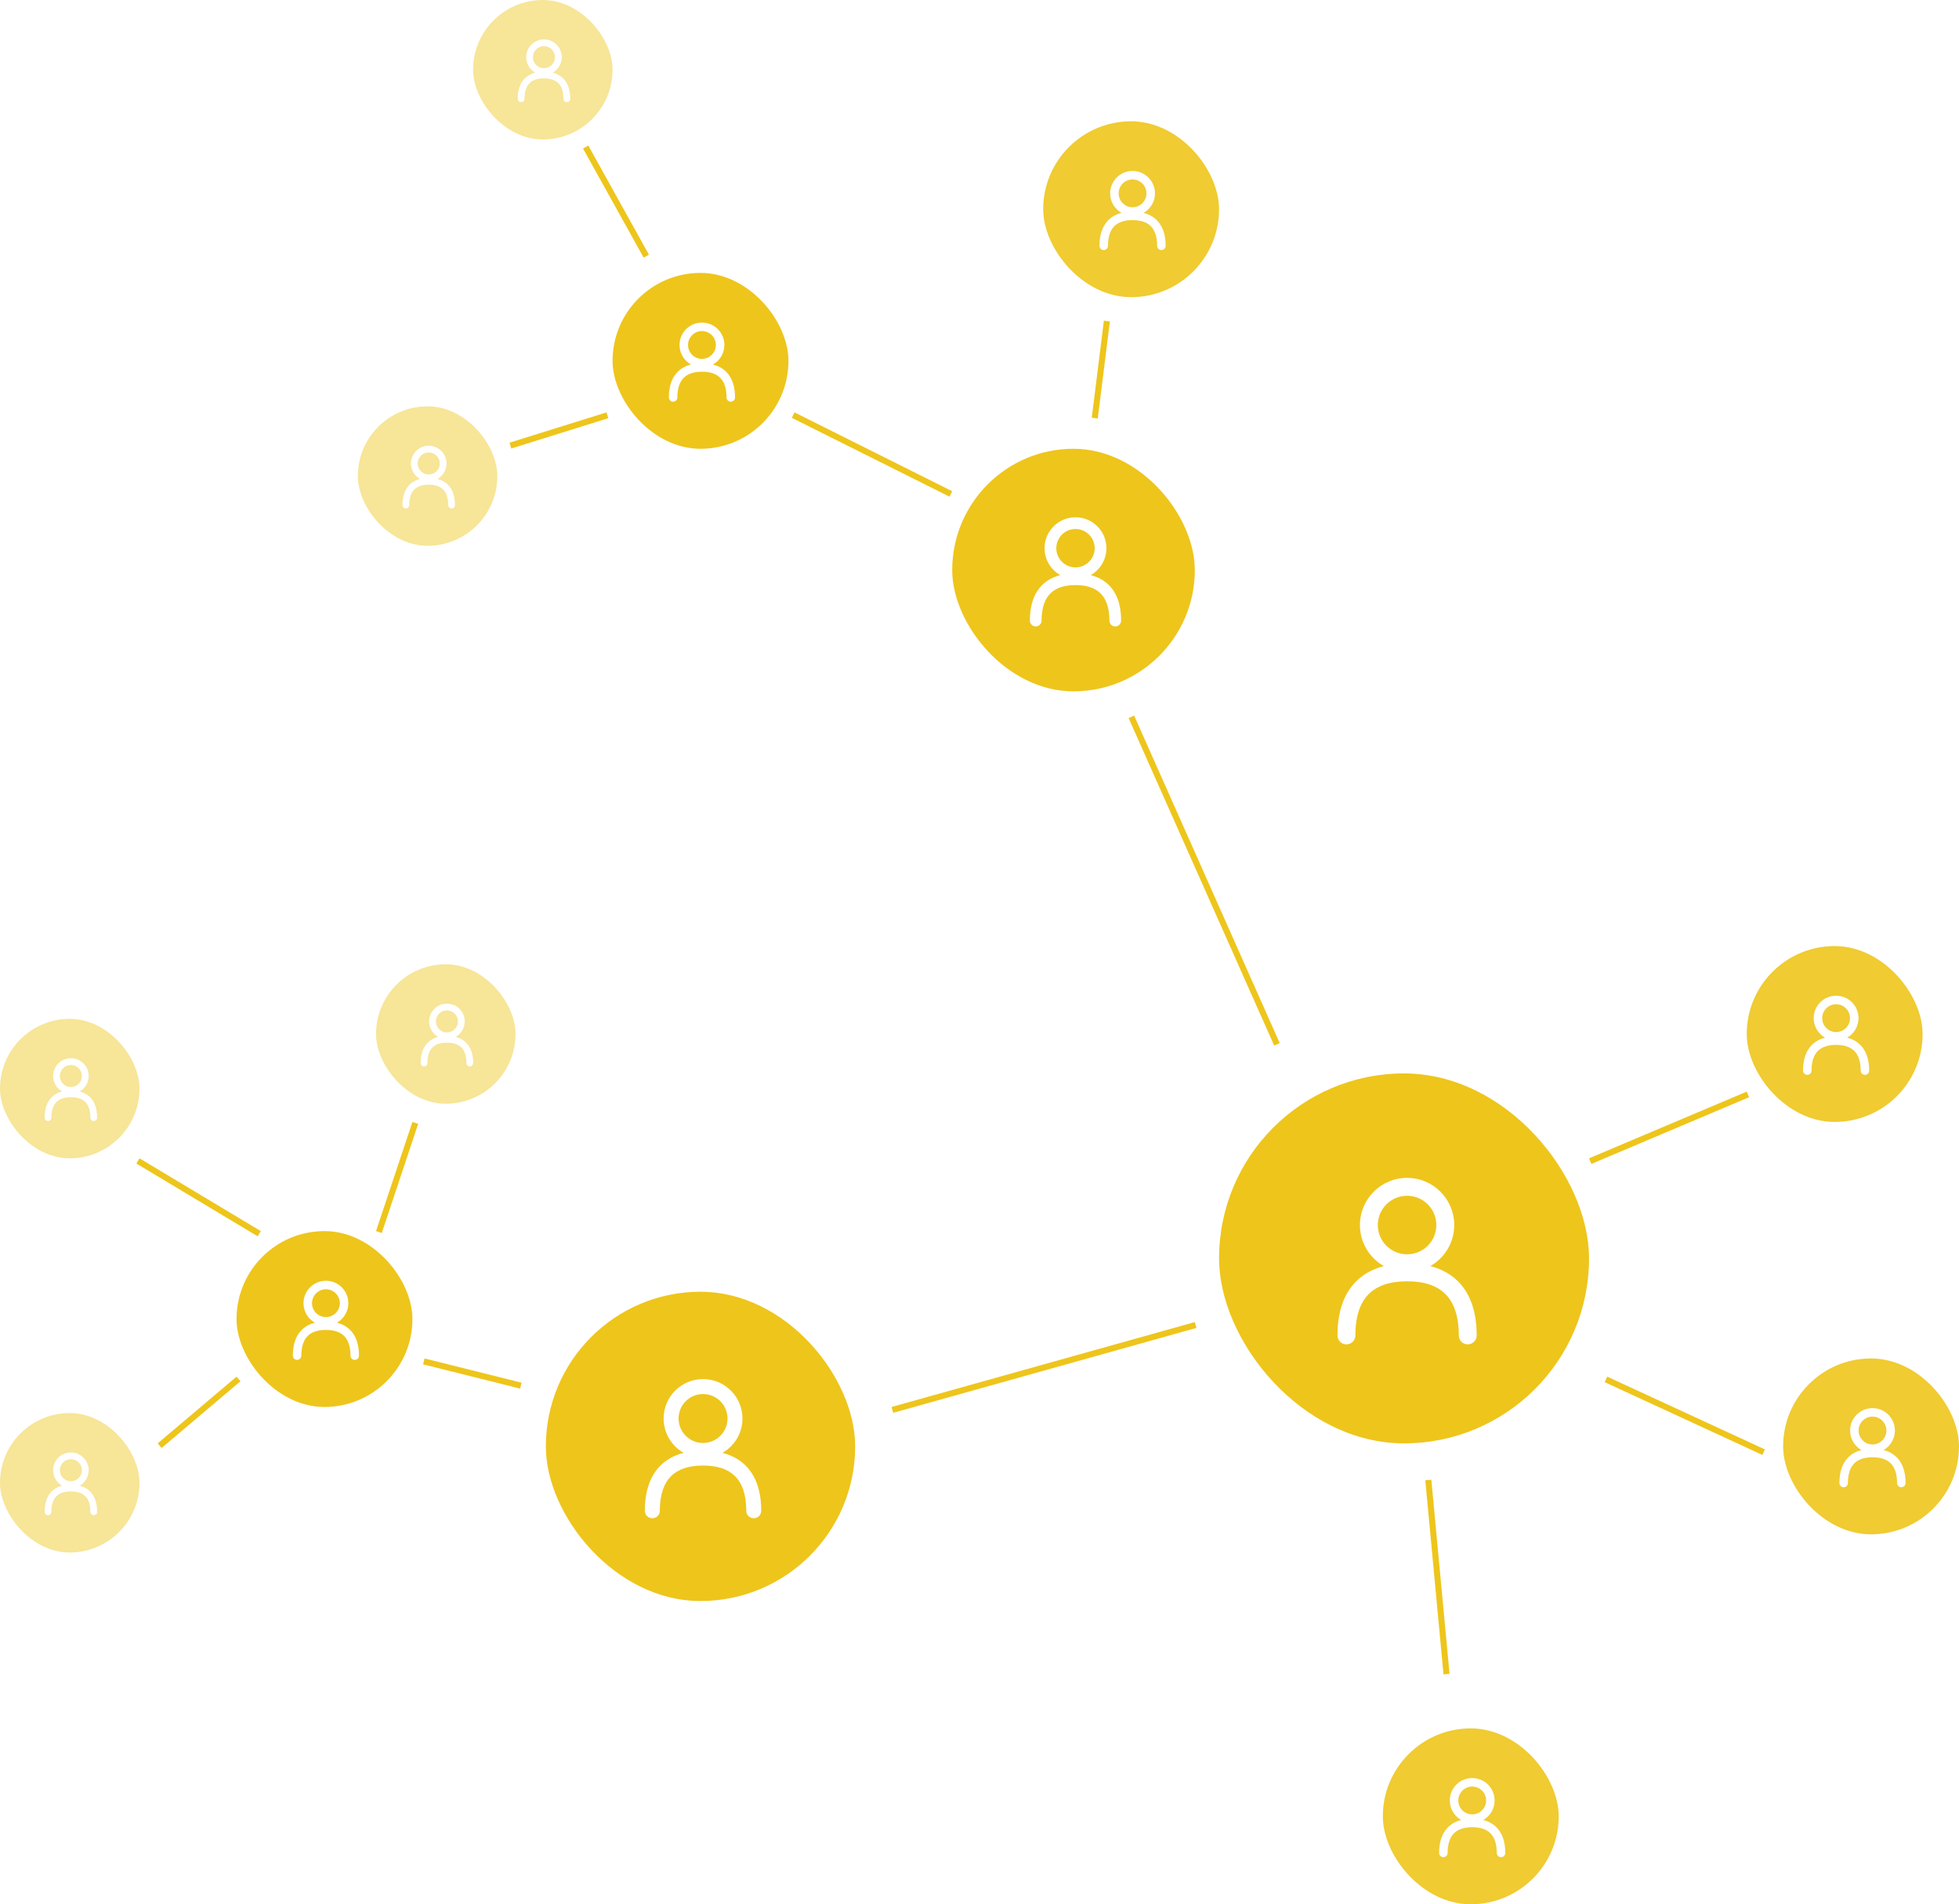 <svg fill="none" height="314" viewBox="0 0 323 314" width="323" xmlns="http://www.w3.org/2000/svg" xmlns:xlink="../../external.html?link=http://www.w3.org/1999/xlink"><filter id="a" color-interpolation-filters="sRGB" filterUnits="userSpaceOnUse" height="60.406" width="30.914" x="183.086" y="115"><feFlood flood-opacity="0" result="BackgroundImageFix"/><feBlend in="SourceGraphic" in2="BackgroundImageFix" mode="normal" result="shape"/><feGaussianBlur result="effect1_foregroundBlur_75_150" stdDeviation="1.5"/></filter><filter id="b" color-interpolation-filters="sRGB" filterUnits="userSpaceOnUse" height="17.921" width="32.39" x="259" y="177"><feFlood flood-opacity="0" result="BackgroundImageFix"/><feBlend in="SourceGraphic" in2="BackgroundImageFix" mode="normal" result="shape"/><feGaussianBlur result="effect1_foregroundBlur_75_150" stdDeviation="1.5"/></filter><filter id="c" color-interpolation-filters="sRGB" filterUnits="userSpaceOnUse" height="18.908" width="32.419" x="261.581" y="224"><feFlood flood-opacity="0" result="BackgroundImageFix"/><feBlend in="SourceGraphic" in2="BackgroundImageFix" mode="normal" result="shape"/><feGaussianBlur result="effect1_foregroundBlur_75_150" stdDeviation="1.5"/></filter><filter id="d" color-interpolation-filters="sRGB" filterUnits="userSpaceOnUse" height="38.093" width="9.996" x="232.004" y="241"><feFlood flood-opacity="0" result="BackgroundImageFix"/><feBlend in="SourceGraphic" in2="BackgroundImageFix" mode="normal" result="shape"/><feGaussianBlur result="effect1_foregroundBlur_75_150" stdDeviation="1.5"/></filter><filter id="e" color-interpolation-filters="sRGB" filterUnits="userSpaceOnUse" height="20.963" width="56.27" x="144" y="215"><feFlood flood-opacity="0" result="BackgroundImageFix"/><feBlend in="SourceGraphic" in2="BackgroundImageFix" mode="normal" result="shape"/><feGaussianBlur result="effect1_foregroundBlur_75_150" stdDeviation="1.5"/></filter><filter id="f" color-interpolation-filters="sRGB" filterUnits="userSpaceOnUse" height="16.97" width="28.242" x="63.758" y="218"><feFlood flood-opacity="0" result="BackgroundImageFix"/><feBlend in="SourceGraphic" in2="BackgroundImageFix" mode="normal" result="shape"/><feGaussianBlur result="effect1_foregroundBlur_75_150" stdDeviation="3"/></filter><filter id="g" color-interpolation-filters="sRGB" filterUnits="userSpaceOnUse" height="24.857" width="32.514" x="16.486" y="185"><feFlood flood-opacity="0" result="BackgroundImageFix"/><feBlend in="SourceGraphic" in2="BackgroundImageFix" mode="normal" result="shape"/><feGaussianBlur result="effect1_foregroundBlur_75_150" stdDeviation="3"/></filter><filter id="h" color-interpolation-filters="sRGB" filterUnits="userSpaceOnUse" height="30.316" width="18.949" x="56" y="179"><feFlood flood-opacity="0" result="BackgroundImageFix"/><feBlend in="SourceGraphic" in2="BackgroundImageFix" mode="normal" result="shape"/><feGaussianBlur result="effect1_foregroundBlur_75_150" stdDeviation="3"/></filter><filter id="i" color-interpolation-filters="sRGB" filterUnits="userSpaceOnUse" height="17.955" width="28.298" x="78" y="62"><feFlood flood-opacity="0" result="BackgroundImageFix"/><feBlend in="SourceGraphic" in2="BackgroundImageFix" mode="normal" result="shape"/><feGaussianBlur result="effect1_foregroundBlur_75_150" stdDeviation="3"/></filter><filter id="j" color-interpolation-filters="sRGB" filterUnits="userSpaceOnUse" height="30.486" width="22.874" x="90.126" y="18"><feFlood flood-opacity="0" result="BackgroundImageFix"/><feBlend in="SourceGraphic" in2="BackgroundImageFix" mode="normal" result="shape"/><feGaussianBlur result="effect1_foregroundBlur_75_150" stdDeviation="3"/></filter><filter id="k" color-interpolation-filters="sRGB" filterUnits="userSpaceOnUse" height="28.124" width="14.992" x="174.008" y="46.876"><feFlood flood-opacity="0" result="BackgroundImageFix"/><feBlend in="SourceGraphic" in2="BackgroundImageFix" mode="normal" result="shape"/><feGaussianBlur result="effect1_foregroundBlur_75_150" stdDeviation="3"/></filter><filter id="l" color-interpolation-filters="sRGB" filterUnits="userSpaceOnUse" height="25.895" width="38.447" x="124.553" y="62"><feFlood flood-opacity="0" result="BackgroundImageFix"/><feBlend in="SourceGraphic" in2="BackgroundImageFix" mode="normal" result="shape"/><feGaussianBlur result="effect1_foregroundBlur_75_150" stdDeviation="3"/></filter><filter id="m" color-interpolation-filters="sRGB" filterUnits="userSpaceOnUse" height="23.763" width="25.646" x="20" y="221"><feFlood flood-opacity="0" result="BackgroundImageFix"/><feBlend in="SourceGraphic" in2="BackgroundImageFix" mode="normal" result="shape"/><feGaussianBlur result="effect1_foregroundBlur_75_150" stdDeviation="3"/></filter><rect fill="rgb(238, 197, 27)" height="61" rx="30.5" width="61" x="201" y="177"/><path clip-rule="evenodd" d="m232 194.225c-4.294 0-7.775 3.481-7.775 7.775 0 2.904 1.592 5.436 3.951 6.771-1.749.449-3.291 1.251-4.536 2.479-2.096 2.065-3.115 5.102-3.115 8.95 0 .815.661 1.475 1.475 1.475.815 0 1.475-.66 1.475-1.475 0-3.352.881-5.515 2.235-6.849 1.359-1.339 3.428-2.076 6.29-2.076s4.931.737 6.29 2.076c1.354 1.334 2.235 3.497 2.235 6.849 0 .815.66 1.475 1.475 1.475s1.475-.66 1.475-1.475c0-3.848-1.019-6.885-3.115-8.951-1.245-1.227-2.787-2.029-4.536-2.478 2.359-1.335 3.951-3.867 3.951-6.771 0-4.294-3.481-7.775-7.775-7.775zm-4.825 7.775c0-2.665 2.16-4.825 4.825-4.825s4.825 2.16 4.825 4.825-2.16 4.825-4.825 4.825-4.825-2.16-4.825-4.825z" fill="#fff" fill-rule="evenodd"/><rect fill="rgb(238, 197, 27)" height="51" rx="25.5" width="51" x="90" y="213"/><path clip-rule="evenodd" d="m115.918 227.401c-3.59 0-6.5 2.911-6.5 6.501 0 2.428 1.331 4.545 3.303 5.661-1.462.375-2.752 1.046-3.793 2.072-1.752 1.726-2.604 4.265-2.604 7.483 0 .681.552 1.233 1.233 1.233s1.234-.552 1.234-1.233c0-2.802.736-4.611 1.868-5.727 1.136-1.119 2.866-1.735 5.259-1.735 2.392 0 4.123.616 5.259 1.735 1.132 1.116 1.868 2.925 1.868 5.727 0 .681.553 1.233 1.234 1.233s1.233-.552 1.233-1.233c0-3.218-.852-5.757-2.604-7.483-1.041-1.026-2.331-1.697-3.793-2.072 1.972-1.116 3.303-3.233 3.303-5.661 0-3.59-2.91-6.501-6.5-6.501zm-4.034 6.501c0-2.228 1.806-4.034 4.034-4.034s4.034 1.806 4.034 4.034-1.806 4.034-4.034 4.034-4.034-1.806-4.034-4.034z" fill="#fff" fill-rule="evenodd"/><g opacity=".9"><rect fill="rgb(238, 197, 27)" height="29" rx="14.5" width="29" x="294" y="224"/><path clip-rule="evenodd" d="m308.738 232.189c-2.042 0-3.697 1.655-3.697 3.696 0 1.381.757 2.585 1.878 3.219-.831.214-1.564.595-2.156 1.178-.996.982-1.481 2.426-1.481 4.256 0 .387.314.701.701.701.388 0 .702-.314.702-.701 0-1.594.419-2.622 1.062-3.257.646-.636 1.63-.986 2.99-.986 1.361 0 2.345.35 2.991.986.643.635 1.062 1.663 1.062 3.257 0 .387.314.701.702.701.387 0 .701-.314.701-.701 0-1.83-.484-3.274-1.481-4.256-.592-.583-1.325-.964-2.156-1.178 1.121-.634 1.878-1.838 1.878-3.219 0-2.041-1.655-3.696-3.696-3.696zm-2.294 3.696c0-1.267 1.027-2.294 2.294-2.294 1.266 0 2.293 1.027 2.293 2.294s-1.027 2.294-2.293 2.294c-1.267 0-2.294-1.027-2.294-2.294z" fill="#fff" fill-rule="evenodd"/></g><g opacity=".9"><rect fill="rgb(238, 197, 27)" height="29" rx="14.5" width="29" x="288" y="156"/><path clip-rule="evenodd" d="m302.738 164.189c-2.042 0-3.697 1.655-3.697 3.696 0 1.381.757 2.585 1.878 3.219-.831.214-1.564.595-2.156 1.178-.996.982-1.481 2.426-1.481 4.256 0 .387.314.701.701.701.388 0 .702-.314.702-.701 0-1.594.419-2.622 1.062-3.257.646-.636 1.63-.986 2.99-.986 1.361 0 2.345.35 2.991.986.643.635 1.062 1.663 1.062 3.257 0 .387.314.701.702.701.387 0 .701-.314.701-.701 0-1.83-.484-3.274-1.481-4.256-.592-.583-1.325-.964-2.156-1.178 1.121-.634 1.878-1.838 1.878-3.219 0-2.041-1.655-3.696-3.696-3.696zm-2.294 3.696c0-1.267 1.027-2.294 2.294-2.294 1.266 0 2.293 1.027 2.293 2.294s-1.027 2.294-2.293 2.294c-1.267 0-2.294-1.027-2.294-2.294z" fill="#fff" fill-rule="evenodd"/></g><g opacity=".9"><rect fill="rgb(238, 197, 27)" height="29" rx="14.5" width="29" x="228" y="285"/><path clip-rule="evenodd" d="m242.738 293.189c-2.042 0-3.697 1.655-3.697 3.696 0 1.381.757 2.585 1.878 3.219-.831.214-1.564.595-2.156 1.178-.996.982-1.481 2.426-1.481 4.256 0 .387.314.701.701.701.388 0 .702-.314.702-.701 0-1.594.419-2.622 1.062-3.257.646-.636 1.63-.986 2.99-.986 1.361 0 2.345.35 2.991.986.643.635 1.062 1.663 1.062 3.257 0 .387.314.701.702.701.387 0 .701-.314.701-.701 0-1.83-.484-3.274-1.481-4.256-.592-.583-1.325-.964-2.156-1.178 1.121-.634 1.878-1.838 1.878-3.219 0-2.041-1.655-3.696-3.696-3.696zm-2.294 3.696c0-1.267 1.027-2.294 2.294-2.294 1.266 0 2.293 1.027 2.293 2.294s-1.027 2.294-2.293 2.294c-1.267 0-2.294-1.027-2.294-2.294z" fill="#fff" fill-rule="evenodd"/></g><g opacity=".9"><rect fill="rgb(238, 197, 27)" height="29" rx="14.5" width="29" x="172" y="20"/><path clip-rule="evenodd" d="m186.738 28.189c-2.042 0-3.697 1.655-3.697 3.696 0 1.381.757 2.584 1.878 3.219-.831.213-1.564.595-2.156 1.178-.996.982-1.481 2.426-1.481 4.255 0 .387.314.701.701.701.388 0 .702-.314.702-.701 0-1.593.419-2.622 1.062-3.256.646-.636 1.63-.987 2.99-.987 1.361 0 2.345.35 2.991.987.643.634 1.062 1.663 1.062 3.256 0 .387.314.701.702.701.387 0 .701-.314.701-.701 0-1.829-.484-3.273-1.481-4.255-.592-.583-1.325-.965-2.156-1.178 1.121-.635 1.878-1.839 1.878-3.219 0-2.041-1.655-3.696-3.696-3.696zm-2.294 3.696c0-1.267 1.027-2.294 2.294-2.294 1.266 0 2.293 1.027 2.293 2.294 0 1.267-1.027 2.294-2.293 2.294-1.267 0-2.294-1.027-2.294-2.294z" fill="#fff" fill-rule="evenodd"/></g><rect fill="rgb(238, 197, 27)" height="29" rx="14.5" width="29" x="101" y="45"/><path clip-rule="evenodd" d="m115.738 53.189c-2.042 0-3.697 1.655-3.697 3.696 0 1.381.757 2.584 1.878 3.219-.831.213-1.564.595-2.156 1.178-.996.982-1.481 2.426-1.481 4.255 0 .387.314.701.701.701.388 0 .702-.314.702-.701 0-1.593.419-2.622 1.062-3.256.646-.636 1.63-.987 2.99-.987 1.361 0 2.345.35 2.991.987.643.634 1.062 1.663 1.062 3.256 0 .387.314.701.702.701.387 0 .701-.314.701-.701 0-1.829-.484-3.273-1.481-4.255-.592-.583-1.325-.965-2.156-1.178 1.121-.635 1.878-1.839 1.878-3.219 0-2.041-1.655-3.696-3.696-3.696zm-2.294 3.696c0-1.267 1.027-2.294 2.294-2.294 1.266 0 2.293 1.027 2.293 2.294 0 1.267-1.027 2.294-2.293 2.294-1.267 0-2.294-1.027-2.294-2.294z" fill="#fff" fill-rule="evenodd"/><rect fill="rgb(238, 197, 27)" height="29" rx="14.5" width="29" x="39" y="203"/><path clip-rule="evenodd" d="m53.737 211.189c-2.041 0-3.696 1.655-3.696 3.696 0 1.381.757 2.585 1.878 3.219-.831.214-1.565.595-2.156 1.178-.996.982-1.481 2.426-1.481 4.256 0 .387.314.701.701.701.387 0 .701-.314.701-.701 0-1.594.419-2.622 1.063-3.257.646-.636 1.63-.986 2.99-.986s2.344.35 2.99.986c.644.635 1.063 1.663 1.063 3.257 0 .387.314.701.701.701s.701-.314.701-.701c0-1.83-.484-3.274-1.481-4.256-.592-.583-1.325-.964-2.156-1.178 1.121-.634 1.878-1.838 1.878-3.219 0-2.041-1.655-3.696-3.696-3.696zm-2.294 3.696c0-1.267 1.027-2.294 2.294-2.294 1.267 0 2.294 1.027 2.294 2.294s-1.027 2.294-2.294 2.294c-1.267 0-2.294-1.027-2.294-2.294z" fill="#fff" fill-rule="evenodd"/><g opacity=".45"><rect fill="rgb(238, 197, 27)" height="23" rx="11.5" width="23" x="78"/><path clip-rule="evenodd" d="m89.688 6.495c-1.619 0-2.932 1.312-2.932 2.932 0 1.095.6 2.05 1.49 2.553-.659.169-1.241.472-1.71.934-.79.779-1.174 1.924-1.174 3.375 0 .307.249.556.556.556.307 0 .556-.249.556-.556 0-1.264.332-2.079.843-2.583.512-.505 1.292-.783 2.372-.783s1.859.278 2.372.783c.511.503.843 1.319.843 2.583-0.0.307.249.556.556.556.307 0 .556-.249.556-.556 0-1.451-.384-2.596-1.174-3.375-.469-.463-1.051-.765-1.71-.934.889-.503 1.49-1.458 1.49-2.553 0-1.619-1.312-2.932-2.932-2.932zm-1.819 2.932c0-1.005.815-1.819 1.819-1.819 1.005 0 1.819.815 1.819 1.819 0 1.005-.815 1.819-1.819 1.819-1.005 0-1.819-.815-1.819-1.819z" fill="#fff" fill-rule="evenodd"/></g><g opacity=".45"><rect fill="rgb(238, 197, 27)" height="23" rx="11.5" width="23" x="59" y="67"/><path clip-rule="evenodd" d="m70.688 73.495c-1.619 0-2.932 1.312-2.932 2.932 0 1.095.6 2.05 1.49 2.553-.659.169-1.241.472-1.71.934-.79.779-1.174 1.924-1.174 3.375 0 .307.249.556.556.556.307 0 .556-.249.556-.556 0-1.264.332-2.079.843-2.583.512-.505 1.292-.783 2.372-.783s1.859.278 2.372.783c.511.503.843 1.319.843 2.583-0.0.307.249.556.556.556.307 0 .556-.249.556-.556 0-1.451-.384-2.596-1.174-3.375-.469-.463-1.051-.765-1.71-.934.889-.503 1.49-1.458 1.49-2.553 0-1.619-1.312-2.932-2.932-2.932zm-1.819 2.932c0-1.005.815-1.819 1.819-1.819 1.005 0 1.819.815 1.819 1.819 0 1.005-.815 1.819-1.819 1.819-1.005 0-1.819-.815-1.819-1.819z" fill="#fff" fill-rule="evenodd"/></g><g opacity=".45"><rect fill="rgb(238, 197, 27)" height="23" rx="11.5" width="23" y="168"/><path clip-rule="evenodd" d="m11.688 174.495c-1.619 0-2.932 1.312-2.932 2.931 0 1.095.6 2.05 1.49 2.553-.659.169-1.241.472-1.71.935-.79.778-1.174 1.923-1.174 3.374 0 .307.249.556.556.556.307 0 .556-.249.556-.556 0-1.263.332-2.079.843-2.582.512-.505 1.292-.783 2.371-.783s1.859.278 2.372.783c.511.503.843 1.319.843 2.582-0.0.307.249.556.556.556.307 0 .556-.249.556-.556 0-1.451-.384-2.596-1.174-3.374-.469-.463-1.051-.766-1.71-.935.889-.503 1.49-1.458 1.49-2.553 0-1.619-1.312-2.931-2.932-2.931zm-1.819 2.931c0-1.005.815-1.819 1.819-1.819 1.005 0 1.819.814 1.819 1.819s-.815 1.819-1.819 1.819c-1.005 0-1.819-.814-1.819-1.819z" fill="#fff" fill-rule="evenodd"/></g><g opacity=".45"><rect fill="rgb(238, 197, 27)" height="23" rx="11.5" width="23" y="233"/><path clip-rule="evenodd" d="m11.688 239.495c-1.619 0-2.932 1.312-2.932 2.931 0 1.095.6 2.05 1.49 2.553-.659.169-1.241.472-1.71.935-.79.778-1.174 1.923-1.174 3.374 0 .307.249.556.556.556.307 0 .556-.249.556-.556 0-1.263.332-2.079.843-2.582.512-.505 1.292-.783 2.371-.783s1.859.278 2.372.783c.511.503.843 1.319.843 2.582-0.0.307.249.556.556.556.307 0 .556-.249.556-.556 0-1.451-.384-2.596-1.174-3.374-.469-.463-1.051-.766-1.71-.935.889-.503 1.49-1.458 1.49-2.553 0-1.619-1.312-2.931-2.932-2.931zm-1.819 2.931c0-1.005.815-1.819 1.819-1.819 1.005 0 1.819.814 1.819 1.819s-.815 1.819-1.819 1.819c-1.005 0-1.819-.814-1.819-1.819z" fill="#fff" fill-rule="evenodd"/></g><g opacity=".45"><rect fill="rgb(238, 197, 27)" height="23" rx="11.5" width="23" x="62" y="159"/><path clip-rule="evenodd" d="m73.688 165.495c-1.619 0-2.932 1.312-2.932 2.931 0 1.095.6 2.05 1.49 2.553-.659.169-1.241.472-1.71.935-.79.778-1.174 1.923-1.174 3.374 0 .307.249.556.556.556.307 0 .556-.249.556-.556 0-1.263.332-2.079.843-2.582.512-.505 1.292-.783 2.372-.783s1.859.278 2.372.783c.511.503.843 1.319.843 2.582-0.0.307.249.556.556.556.307 0 .556-.249.556-.556 0-1.451-.384-2.596-1.174-3.374-.469-.463-1.051-.766-1.71-.935.889-.503 1.49-1.458 1.49-2.553 0-1.619-1.312-2.931-2.932-2.931zm-1.819 2.931c0-1.005.815-1.819 1.819-1.819 1.005 0 1.819.814 1.819 1.819s-.815 1.819-1.819 1.819c-1.005 0-1.819-.814-1.819-1.819z" fill="#fff" fill-rule="evenodd"/></g><rect fill="rgb(238, 197, 27)" height="40" rx="20" width="40" x="157" y="74"/><path clip-rule="evenodd" d="m177.328 85.295c-2.816 0-5.099 2.283-5.099 5.098 0 1.904 1.044 3.564 2.591 4.44-1.147.294-2.158.82-2.975 1.625-1.374 1.355-2.042 3.346-2.042 5.869 0 .535.433.968.967.968s.967-.433.967-.968c0-2.197.578-3.616 1.466-4.491.891-.878 2.248-1.361 4.124-1.361 1.877 0 3.234.483 4.125 1.361.888.875 1.466 2.294 1.466 4.491 0 .535.433.968.967.968s.967-.433.967-.968c0-2.523-.668-4.514-2.042-5.869-.817-.805-1.828-1.331-2.975-1.625 1.547-.875 2.591-2.536 2.591-4.44 0-2.816-2.283-5.098-5.098-5.098zm-3.164 5.098c0-1.747 1.416-3.164 3.164-3.164 1.747 0 3.163 1.417 3.163 3.164s-1.416 3.164-3.163 3.164c-1.748 0-3.164-1.417-3.164-3.164z" fill="#fff" fill-rule="evenodd"/><g filter="url(#a)"><path d="m210.543 172.203-24-54" stroke="rgb(238, 197, 27)"/></g><g filter="url(#b)"><path d="m288.195 180.46-26 11" stroke="rgb(238, 197, 27)"/></g><g filter="url(#c)"><path d="m290.79 239.454-26-12" stroke="rgb(238, 197, 27)"/></g><g filter="url(#d)"><path d="m238.502 276.047-3-32" stroke="rgb(238, 197, 27)"/></g><g filter="url(#e)"><path d="m197.135 218.481-50 14" stroke="rgb(238, 197, 27)"/></g><g filter="url(#f)"><path d="m85.879 228.485-16-4" stroke="rgb(238, 197, 27)"/></g><g filter="url(#g)"><path d="m42.743 203.429-20-12" stroke="rgb(238, 197, 27)"/></g><g filter="url(#h)"><path d="m68.474 185.158-6 18" stroke="rgb(238, 197, 27)"/></g><g filter="url(#i)"><path d="m100.149 68.477-16 5" stroke="rgb(238, 197, 27)"/></g><g filter="url(#j)"><path d="m106.563 42.243-10-18" stroke="rgb(238, 197, 27)"/></g><g filter="url(#k)"><path d="m180.504 68.938 2-16" stroke="rgb(238, 197, 27)"/></g><g filter="url(#l)"><path d="m156.776 81.447-26-13" stroke="rgb(238, 197, 27)"/></g><g filter="url(#m)"><path d="m39.323 227.382-13 11" stroke="rgb(238, 197, 27)"/></g></svg>